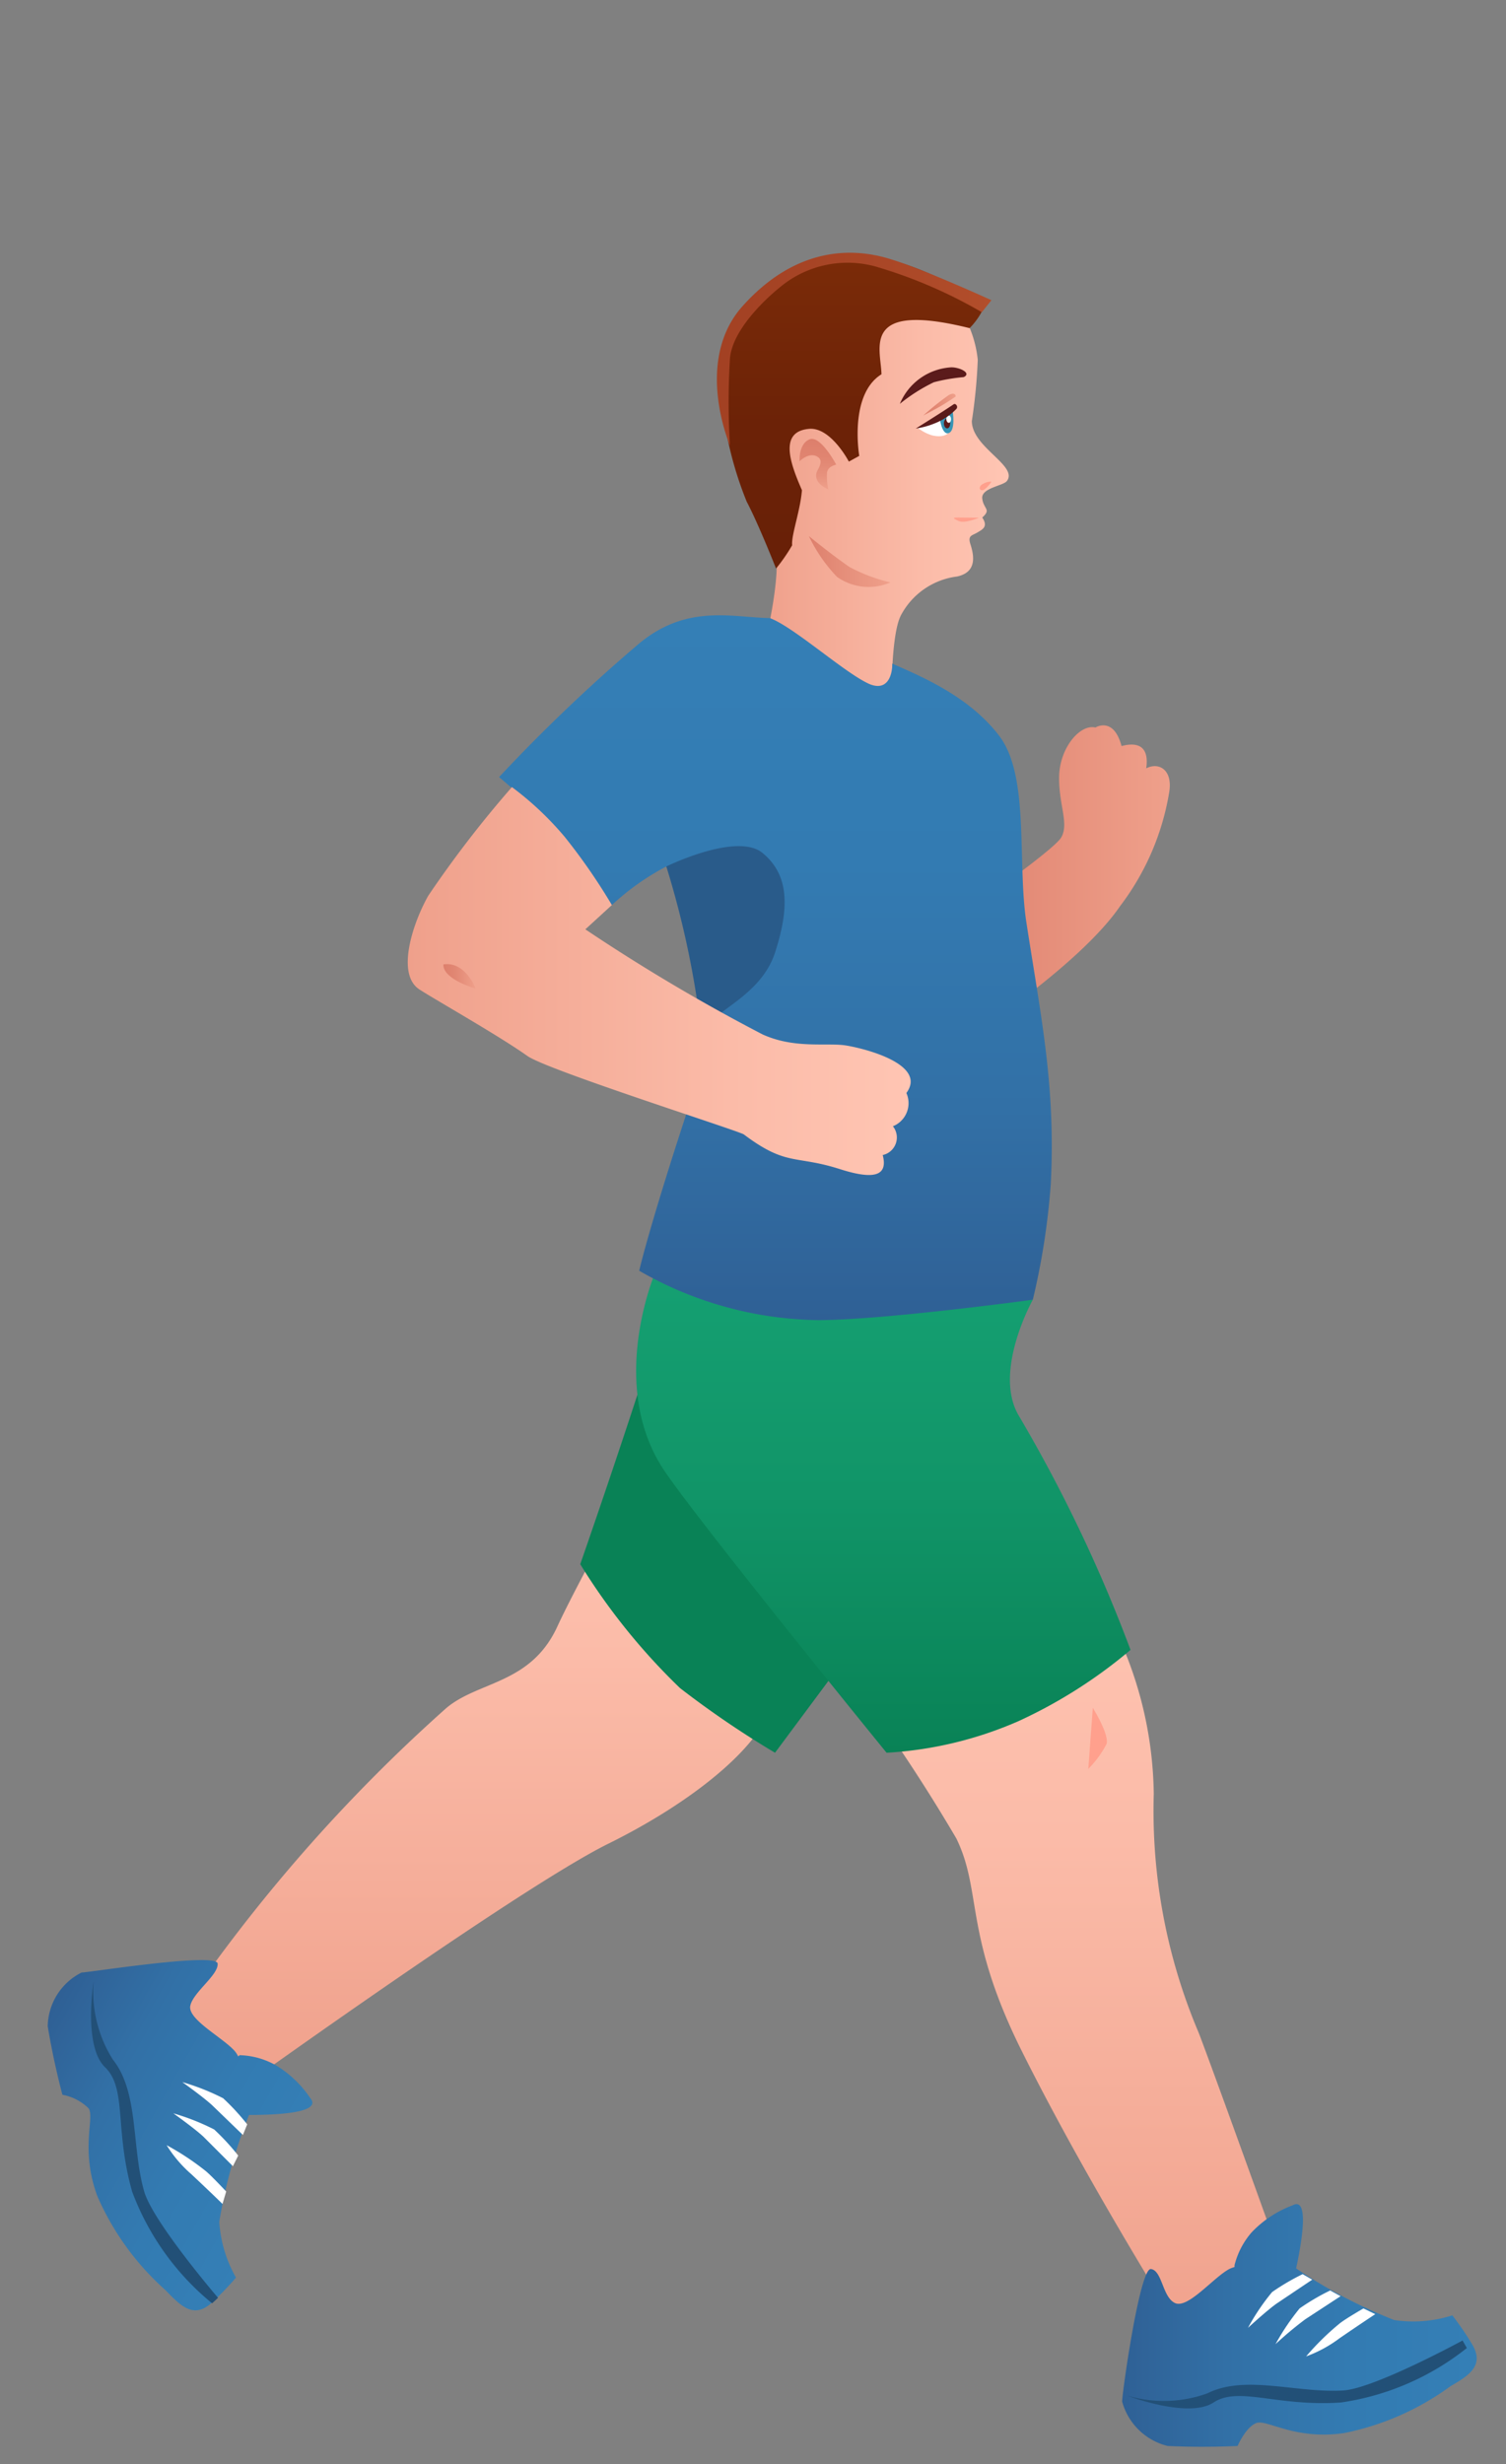 <svg id="Layer_1" data-name="Layer 1" xmlns="http://www.w3.org/2000/svg" xmlns:xlink="http://www.w3.org/1999/xlink" viewBox="0 0 73.84 120.75"><rect x="0" y="0" width="73.84" height="120.75" fill="#808080" stroke="none"/><defs><style>.cls-1{fill:url(#linear-gradient);}.cls-2{fill:url(#linear-gradient-2);}.cls-3{fill:url(#linear-gradient-3);}.cls-4{fill:url(#linear-gradient-4);}.cls-5{fill:#098256;}.cls-6{fill:url(#linear-gradient-5);}.cls-7{fill:url(#linear-gradient-6);}.cls-8{fill:url(#Degradado_sin_nombre_5);}.cls-9{fill:#295b8a;}.cls-10{fill:url(#linear-gradient-7);}.cls-11{fill:url(#Degradado_sin_nombre_5-2);}.cls-12{fill:#225077;}.cls-13{fill:#fff;}.cls-14{fill:url(#Degradado_sin_nombre_5-3);}.cls-15{fill:#5b1b1b;}.cls-16{fill:url(#linear-gradient-8);}.cls-17{fill:url(#linear-gradient-9);}.cls-18{fill:#ffa08d;}.cls-19{fill:url(#linear-gradient-10);}.cls-20{fill:#3794b5;}.cls-21{fill:url(#linear-gradient-11);}.cls-22{fill:url(#linear-gradient-12);}</style><linearGradient id="linear-gradient" x1="-52.76" y1="43.04" x2="-42.11" y2="43.04" gradientTransform="matrix(-1, 0, 0, 1, 4.6, 0)" gradientUnits="userSpaceOnUse"><stop offset="0" stop-color="#efa08b"/><stop offset="0.64" stop-color="#e48c78"/><stop offset="0.99" stop-color="#dd7f6c"/></linearGradient><linearGradient id="linear-gradient-2" x1="-44.85" y1="24.59" x2="-32.79" y2="24.59" gradientTransform="matrix(-1, 0, 0, 1, 4.6, 0)" gradientUnits="userSpaceOnUse"><stop offset="0" stop-color="#ffc5b3"/><stop offset="0.36" stop-color="#fbbba8"/><stop offset="1" stop-color="#efa08b"/></linearGradient><linearGradient id="linear-gradient-3" x1="-37.24" y1="12.51" x2="-37.24" y2="27.86" gradientTransform="matrix(-1, 0, 0, 1, 4.6, 0)" gradientUnits="userSpaceOnUse"><stop offset="0" stop-color="#7b2b08"/><stop offset="0.07" stop-color="#792a08"/><stop offset="0.54" stop-color="#6c2207"/><stop offset="1" stop-color="#682007"/></linearGradient><linearGradient id="linear-gradient-4" x1="-20.73" y1="69.13" x2="-20.73" y2="102.97" xlink:href="#linear-gradient-2"/><linearGradient id="linear-gradient-5" x1="-47.83" y1="75.27" x2="-47.83" y2="116.38" xlink:href="#linear-gradient-2"/><linearGradient id="linear-gradient-6" x1="-38.73" y1="62.27" x2="-38.73" y2="85.89" gradientTransform="matrix(-1, 0, 0, 1, 4.6, 0)" gradientUnits="userSpaceOnUse"><stop offset="0" stop-color="#15a072"/><stop offset="0.46" stop-color="#119568"/><stop offset="1" stop-color="#098256"/></linearGradient><linearGradient id="Degradado_sin_nombre_5" x1="-33.43" y1="30.15" x2="-33.43" y2="64.69" gradientTransform="matrix(-1, 0, 0, 1, 4.6, 0)" gradientUnits="userSpaceOnUse"><stop offset="0" stop-color="#347fb6"/><stop offset="0.35" stop-color="#337bb2"/><stop offset="0.7" stop-color="#3270a6"/><stop offset="1" stop-color="#2f6095"/></linearGradient><linearGradient id="linear-gradient-7" x1="-40.05" y1="48.07" x2="-15.39" y2="48.07" xlink:href="#linear-gradient-2"/><linearGradient id="Degradado_sin_nombre_5-2" x1="-67.68" y1="113.97" x2="-50.3" y2="113.97" xlink:href="#Degradado_sin_nombre_5"/><linearGradient id="Degradado_sin_nombre_5-3" x1="28.31" y1="154.43" x2="42.78" y2="154.43" gradientTransform="matrix(-0.87, -0.49, -0.49, 0.87, 114.71, -13.58)" xlink:href="#Degradado_sin_nombre_5"/><linearGradient id="linear-gradient-8" x1="-35.5" y1="23.98" x2="-35.5" y2="21.51" gradientTransform="matrix(-1, 0, 0, 1, 4.6, 0)" gradientUnits="userSpaceOnUse"><stop offset="0" stop-color="#efa08b"/><stop offset="0.28" stop-color="#e7917d"/><stop offset="0.66" stop-color="#e08470"/><stop offset="0.99" stop-color="#dd7f6c"/></linearGradient><linearGradient id="linear-gradient-9" x1="-39.06" y1="27.53" x2="-34.99" y2="27.53" xlink:href="#linear-gradient"/><linearGradient id="linear-gradient-10" x1="-18.72" y1="47.84" x2="-17.14" y2="47.84" gradientTransform="matrix(-1, 0, 0, 1, 4.6, 0)" gradientUnits="userSpaceOnUse"><stop offset="0" stop-color="#efa08b"/><stop offset="0.09" stop-color="#ed9c87"/><stop offset="0.64" stop-color="#e18773"/><stop offset="0.99" stop-color="#dd7f6c"/></linearGradient><linearGradient id="linear-gradient-11" x1="-42.26" y1="19.83" x2="-40.67" y2="19.83" gradientTransform="matrix(-1, 0, 0, 1, 4.6, 0)" gradientUnits="userSpaceOnUse"><stop offset="0" stop-color="#efa08b"/><stop offset="0.16" stop-color="#eb9984"/><stop offset="0.65" stop-color="#e18672"/><stop offset="0.99" stop-color="#dd7f6c"/></linearGradient><linearGradient id="linear-gradient-12" x1="-44.01" y1="17.07" x2="-30.54" y2="17.07" gradientTransform="matrix(-1, 0, 0, 1, 4.6, 0)" gradientUnits="userSpaceOnUse"><stop offset="0" stop-color="#b24e2b"/><stop offset="0.38" stop-color="#aa4727"/><stop offset="1" stop-color="#a34123"/></linearGradient></defs><title>men</title><path class="cls-1" d="M53.71,35.65c-.76-.18-1.75,1-1.78,2.39s.5,2.32.1,3-5.32,4.08-5.32,4.08l1.14,5.46s5.17-3.39,7.07-6.18a12.57,12.57,0,0,0,2.41-5.6c.17-1.07-.5-1.47-1.13-1.15.19-1.33-.73-1.22-1.21-1.09C54.6,35.09,53.71,35.65,53.71,35.65Z"/><path class="cls-2" d="M38,26.6c-.4-1.67-.6-3.3-.6-3.3s3.35-10.38,8.37-8.77a2.47,2.47,0,0,1,1.78,1.55,5.6,5.6,0,0,1,.39,1.55,26.48,26.48,0,0,1-.29,3c0,1.29,2.28,2.19,1.72,2.94-.18.24-1.27.34-1.21.86s.46.52,0,.93c.31.46,0,.59-.25.74s-.47.13-.33.57c.29.88.11,1.41-.65,1.58a3.62,3.62,0,0,0-2.74,1.87c-.56,1-.47,4.67-.47,4.67l-6.31-2.89S38.38,28.27,38,26.6Z"/><path class="cls-3" d="M47.54,16.08a3.49,3.49,0,0,0,.86-1.44c-.76,0-4-2.35-6.79-2.12-3.39.29-6,2.82-6.29,4.87a17.65,17.65,0,0,0,1.29,7.19c.59,1.12,1.44,3.28,1.44,3.28a8.7,8.7,0,0,0,.79-1.14c-.05-.49.4-1.69.48-2.7-.56-1.28-1.14-2.84.3-3,1.09-.15,2,1.6,2,1.6l.51-.28s-.52-3,1.09-4C43.19,17.06,42.18,14.75,47.54,16.08Z"/><path class="cls-4" d="M41.79,77.16s-2.37,4-4.4,7.36c-1.13,1.86-4,4.07-7.59,5.84C25.31,92.59,10.86,103,10.86,103l-2-4.45a80,80,0,0,1,13-14.83c1.57-1.35,4.15-1.17,5.46-4C28.52,77.1,33,69.13,33,69.13Z"/><path class="cls-5" d="M42.64,79.65,38,85.89a46.48,46.48,0,0,1-4.66-3.17,31,31,0,0,1-4.89-6.07s2.54-7.27,4.2-12.71C37.06,63.55,42.64,79.65,42.64,79.65Z"/><path class="cls-6" d="M51.41,75.27a27.42,27.42,0,0,1,3.49,5.07,19.1,19.1,0,0,1,1.67,7.56,27.83,27.83,0,0,0,2.21,11.73c.89,2.32,4.81,13.26,4.81,13.26l-4.34,3.49S53.82,108,50,100.31c-2.73-5.57-1.85-7.64-3.11-10.22a83.39,83.39,0,0,0-5.66-8.42S50,78.81,51.41,75.27Z"/><path class="cls-7" d="M50.64,63.69s-2,3.57-.66,5.73a72.73,72.73,0,0,1,5.45,11.43,24,24,0,0,1-5.49,3.49,18.77,18.77,0,0,1-6.47,1.55s-8.82-10.82-10.8-13.68c-3-4.26-.51-9.94-.51-9.94Z"/><path class="cls-8" d="M43.75,32.52c1.34.6,3.75,1.57,5.25,3.55s.86,6.19,1.33,9.17c.73,4.72,1.43,8,1.19,12.78a35.31,35.31,0,0,1-.88,5.67s-7.35,1-10.54,1a18.08,18.08,0,0,1-8.76-2.42s.55-2.44,2.9-9.46c.76-2.25-1.16-9.53-1.57-10.35A12.31,12.31,0,0,0,30,44.35a27.31,27.31,0,0,0-5.53-6.27,82.86,82.86,0,0,1,6.73-6.43c2.39-2.08,4.64-1.4,6.55-1.36,1.17.43,3.69,2.71,4.88,3.23C43.49,33.88,43.75,33.13,43.75,32.52Z"/><path class="cls-9" d="M32.67,42.46s3.46-1.7,4.72-.66,1.35,2.58.62,4.85c-.67,2.09-2.83,2.79-3.63,3.88A44.71,44.71,0,0,0,32.67,42.46Z"/><path class="cls-10" d="M21,43.89a54.21,54.21,0,0,1,4.1-5.32A15.41,15.41,0,0,1,27.68,41,28.94,28.94,0,0,1,30,44.35L28.7,45.54a90.4,90.4,0,0,0,8.69,5.15c1.61.73,3.19.38,4.14.55,1.2.21,3.89,1,2.91,2.32a1.22,1.22,0,0,1-.66,1.63.88.88,0,0,1-.5,1.41c.26,1-.38,1.24-2.1.69-2.19-.7-2.61-.12-4.71-1.7-.26-.18-9.69-3.17-10.62-3.85-1.41-1-4.46-2.72-5.28-3.25C19.4,47.74,20.25,45.21,21,43.89Z"/><path class="cls-11" d="M56.43,111.19c.56.07.56,1.39,1.19,1.67s1.88-1.26,2.65-1.67a1.57,1.57,0,0,1,.26-.1l0-.09a3.88,3.88,0,0,1,.84-1.61,5.34,5.34,0,0,1,2-1.32c.85-.46.45,1.84.18,3.09a24.68,24.68,0,0,0,4.81,2.53,6.33,6.33,0,0,0,2.85-.23,14.63,14.63,0,0,1,1,1.47c.56,1-.19,1.48-1.09,2a13.22,13.22,0,0,1-5.23,2.3c-2.44.35-3.78-.7-4.3-.49s-.91,1.12-.91,1.12-1.64.09-3.43,0a3.08,3.08,0,0,1-2.23-2.17C55,117.39,55.88,111.12,56.43,111.19Z"/><path class="cls-12" d="M71.92,115.06a12.86,12.86,0,0,1-6.18,2.67c-3.17.21-5-.81-6.24,0s-4.24-.34-4.24-.34a6.29,6.29,0,0,0,3.94-.11c1.85-.93,4.39,0,6.66-.14,1.54-.1,5.85-2.45,5.85-2.45Z"/><path class="cls-13" d="M67.43,113.4s-.67.44-1.75,1.18a6.27,6.27,0,0,1-1.64.89,13,13,0,0,1,1.64-1.61c.27-.22,1.17-.74,1.17-.74Z"/><path class="cls-13" d="M65.73,112.52,64,113.65a17.79,17.79,0,0,0-1.46,1.22,11.46,11.46,0,0,1,1.18-1.75,10.92,10.92,0,0,1,1.5-.88Z"/><path class="cls-13" d="M64.34,111.71l-1.7,1.14c-.45.3-1.45,1.22-1.45,1.22a10.74,10.74,0,0,1,1.18-1.75,10.92,10.92,0,0,1,1.5-.88Z"/><path class="cls-14" d="M4,96.66c.35,0,6.62-1,6.67-.44s-1.2,1.4-1.34,2.07,1.62,1.57,2.19,2.23a1.53,1.53,0,0,1,.16.25l.07-.06a3.82,3.82,0,0,1,1.75.48,5.35,5.35,0,0,1,1.71,1.62c.63.74-1.71.83-3,.83a24.7,24.7,0,0,0-1.46,5.24,6.35,6.35,0,0,0,.82,2.73,14.66,14.66,0,0,1-1.22,1.26c-.87.76-1.49.13-2.23-.64a13.24,13.24,0,0,1-3.35-4.62c-.85-2.31-.11-3.85-.43-4.3a2.48,2.48,0,0,0-1.28-.66s-.43-1.58-.72-3.36A3,3,0,0,1,4,96.66Z"/><path class="cls-12" d="M10.4,112.87a12.89,12.89,0,0,1-3.92-5.47c-.87-3.06-.25-5.06-1.33-6.1s-.56-4.21-.56-4.21a6.24,6.24,0,0,0,.94,3.83c1.29,1.61.91,4.29,1.54,6.47.43,1.49,3.62,5.21,3.62,5.21Z"/><path class="cls-13" d="M10.91,108s-.57-.56-1.52-1.45a6.25,6.25,0,0,1-1.22-1.43,12.93,12.93,0,0,1,1.92,1.27c.27.22,1,1,1,1Z"/><path class="cls-13" d="M11.42,106.15,10,104.73c-.39-.38-1.5-1.17-1.5-1.17a11.3,11.3,0,0,1,2,.79,11.33,11.33,0,0,1,1.18,1.28Z"/><path class="cls-13" d="M11.91,104.62l-1.47-1.42c-.39-.38-1.5-1.17-1.5-1.17a11.3,11.3,0,0,1,2,.79,11.33,11.33,0,0,1,1.18,1.28Z"/><path class="cls-15" d="M46.65,18c.42,0,1,.29.6.48a8.77,8.77,0,0,0-1.46.25,8.53,8.53,0,0,0-1.67,1.06A2.91,2.91,0,0,1,46.65,18Z"/><path class="cls-16" d="M41,22.77s-.77-1.46-1.31-1.24-.49,1.08-.49,1.08.43-.45.84-.25.05.62,0,.79c-.17.55.57.83.57.83a3.15,3.15,0,0,1-.06-.83C40.6,22.84,41,22.77,41,22.77Z"/><path class="cls-17" d="M43.66,28.54a8.22,8.22,0,0,1-2-.75c-.92-.63-2-1.52-2-1.52a7.6,7.6,0,0,0,1.38,2A2.69,2.69,0,0,0,43.66,28.54Z"/><path class="cls-18" d="M53.58,83.69s.79,1.25.68,1.76a4.92,4.92,0,0,1-.9,1.23Z"/><path class="cls-19" d="M21.74,47.26c1.07-.17,1.58,1.18,1.58,1.18S21.71,48,21.74,47.26Z"/><path class="cls-13" d="M46.63,20.11a2.46,2.46,0,0,1,0,.89c-.13.41-.58.42-.94.33a2,2,0,0,1-.68-.36l.86-.51Z"/><path class="cls-20" d="M46.71,20.14s.16.95-.19,1.08-.45-.77-.45-.77Z"/><path class="cls-15" d="M46.28,20.74c0,.14.07.25.16.25s.15-.11.15-.25-.07-.24-.15-.24S46.28,20.61,46.28,20.74Z"/><path class="cls-13" d="M46.4,20.54c0,.1.06.18.12.18s.11-.08.11-.18-.05-.18-.11-.18S46.4,20.44,46.4,20.54Z"/><path class="cls-18" d="M48.61,23.6a1.35,1.35,0,0,1-.29.34c-.21.2-.39,0-.21-.17A.83.83,0,0,1,48.61,23.6Z"/><path class="cls-18" d="M48,25.37s-.7.3-1,.16-.31-.17,0-.17Z"/><path class="cls-15" d="M46.76,19.81c.08-.06.23.09.14.22a3,3,0,0,1-1.08.72,3.91,3.91,0,0,1-.92.25S46.22,20.18,46.76,19.81Z"/><path class="cls-21" d="M46.86,19.43s-.48.33-.84.53-.75.4-.75.4a13.79,13.79,0,0,1,1.25-1C46.86,19.18,46.86,19.43,46.86,19.43Z"/><path class="cls-22" d="M48.61,14.71l-.47.59a23.5,23.5,0,0,0-5.21-2.24,5.17,5.17,0,0,0-4.57.92c-.94.74-2.45,2.23-2.57,3.58a35.17,35.17,0,0,0,0,4.27S34,17.69,36.41,15s5.09-3,7.32-2.28C45.37,13.23,48.61,14.71,48.61,14.71Z"/></svg>